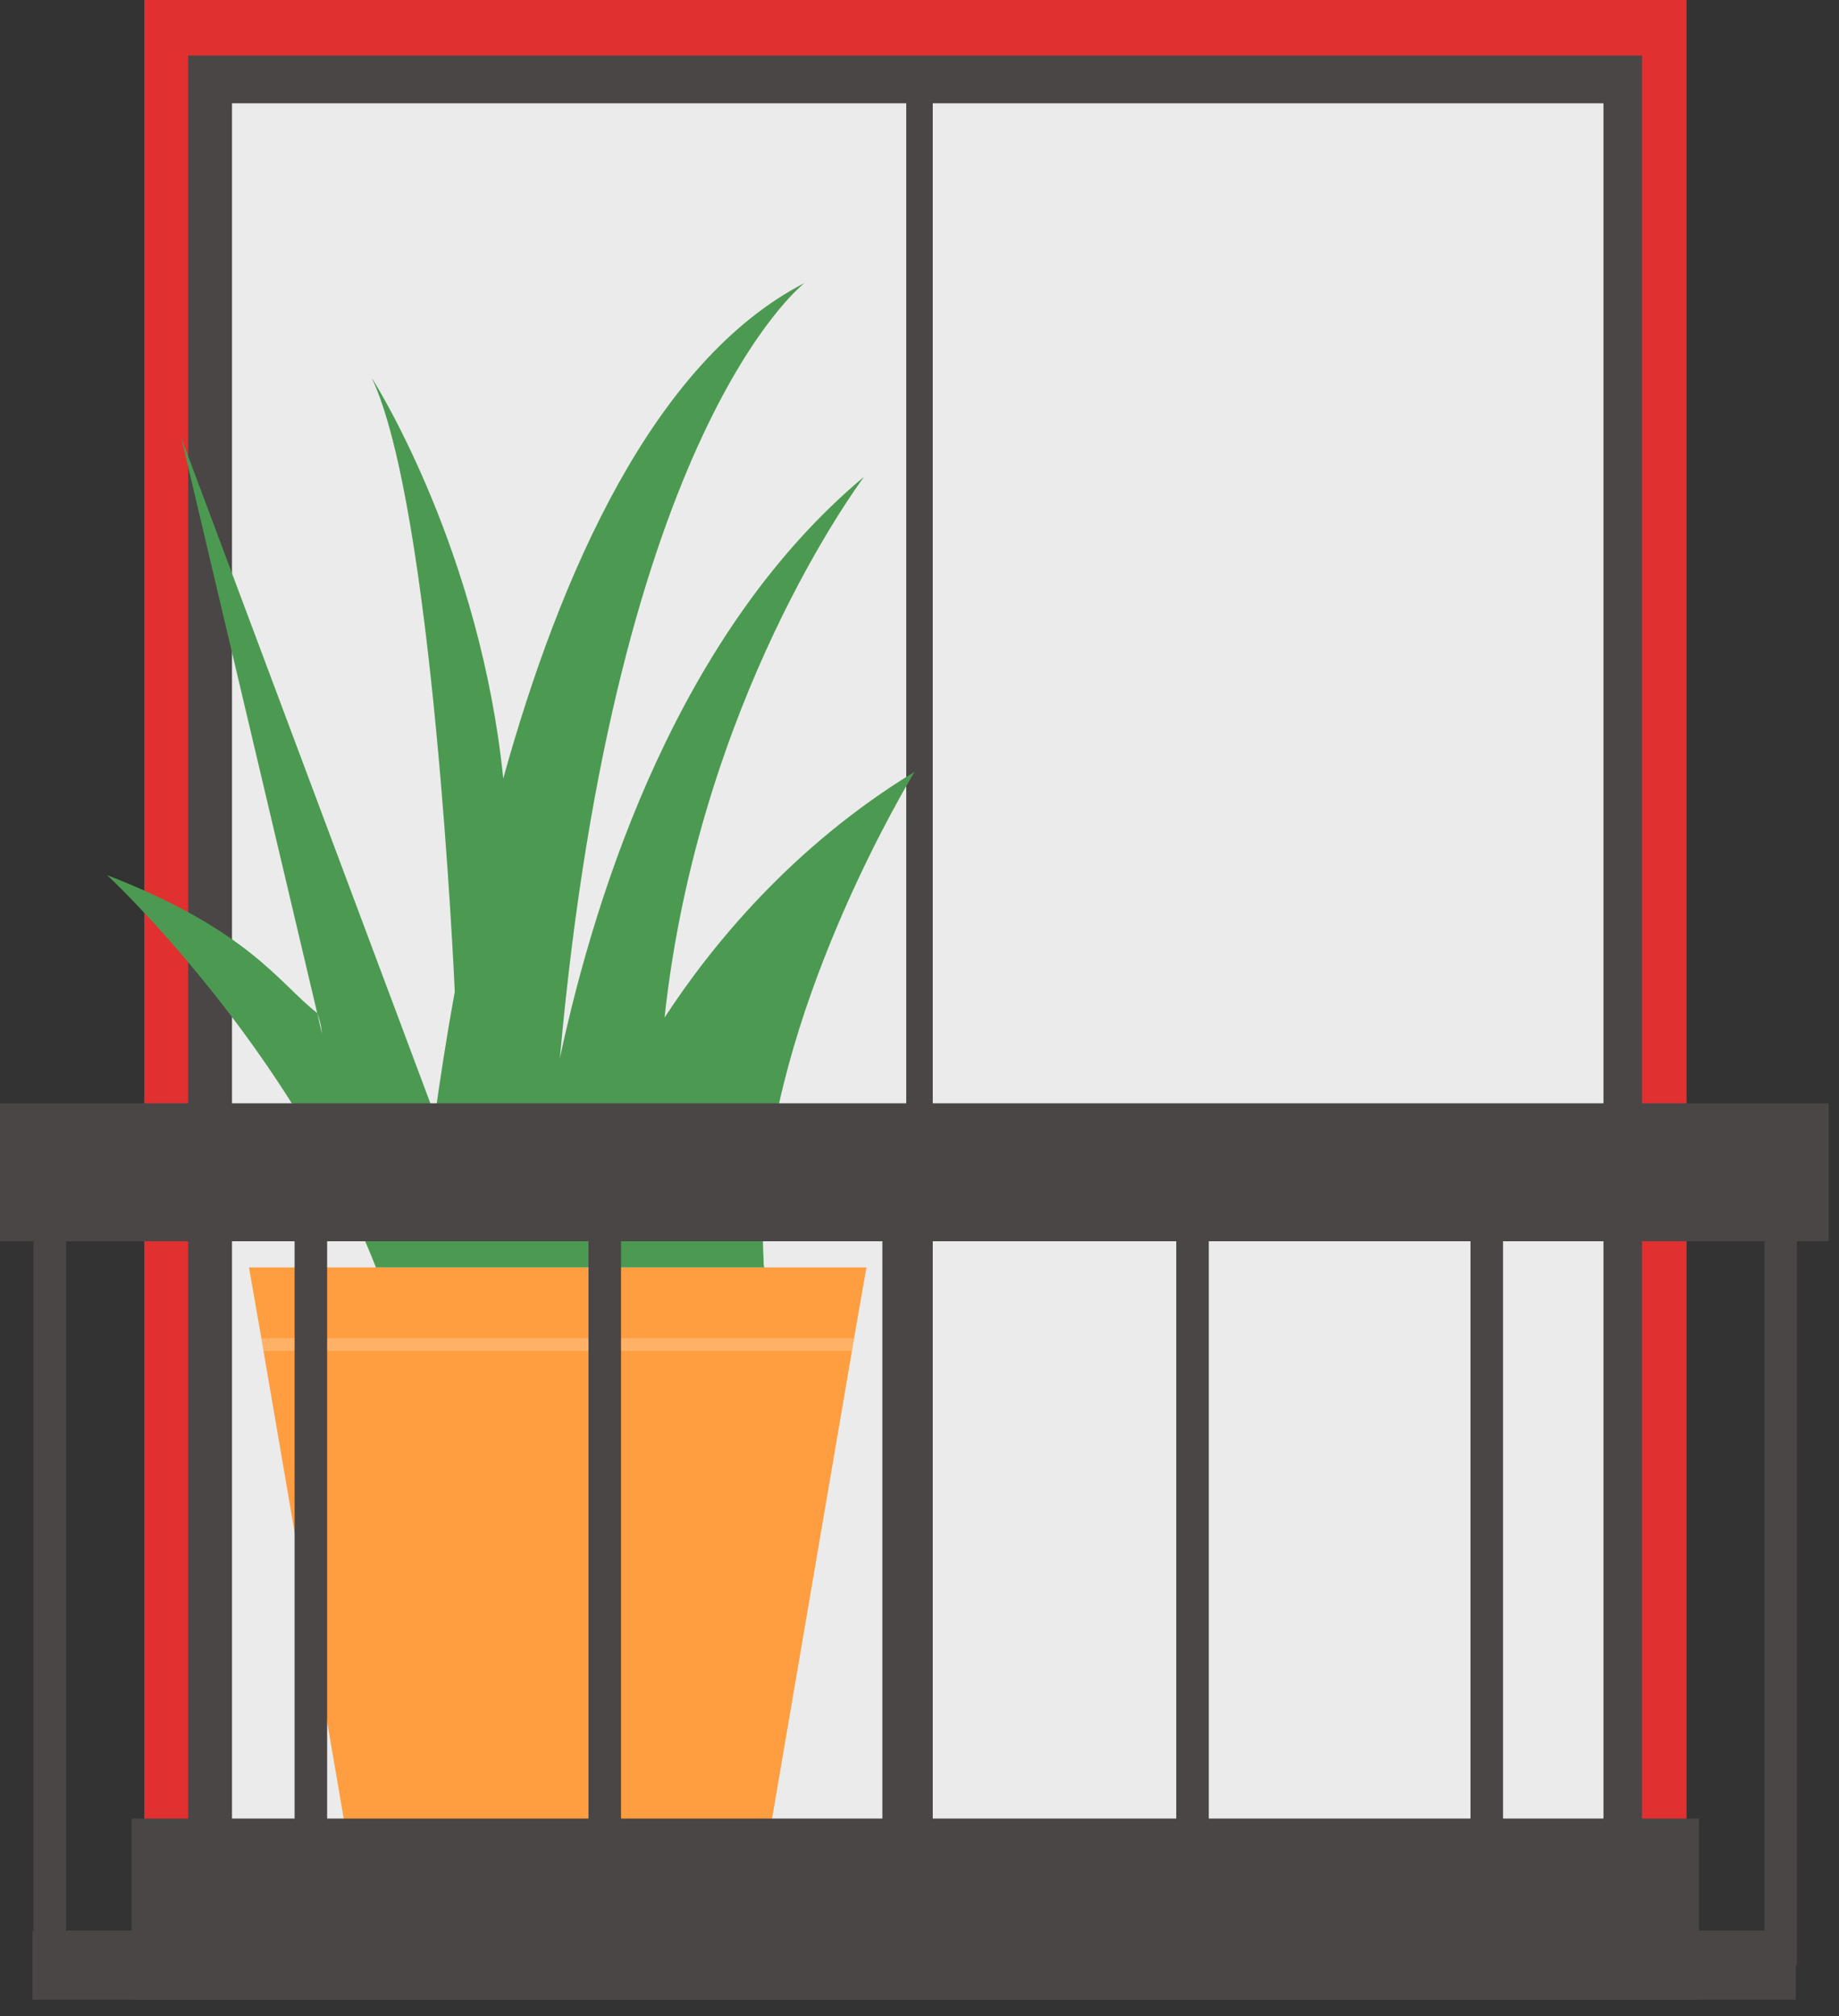 <svg width="52" height="57" viewBox="0 0 52 57" fill="none" xmlns="http://www.w3.org/2000/svg">
<rect x="0" y="0" width="52" height="57" fill="#333333" stroke="none"/>
<path d="M47.69 0H4.08V54.62H47.69V0Z" fill="#E13030"/>
<path d="M46.43 1.57H5.32V53.06H46.43V1.57Z" fill="#4A4646"/>
<path d="M45.34 2.92H6.56V52.62H45.34V2.92Z" fill="#EBEBEB"/>
<mask id="mask0_56_14205" style="mask-type:luminance" maskUnits="userSpaceOnUse" x="6" y="2" width="40" height="51">
<path d="M45.34 2.92H6.56V52.62H45.34V2.92Z" fill="white"/>
</mask>
<path d="M26 2V54" stroke="#4A4646" stroke-width="0.75" stroke-miterlimit="10"/>
<path d="M24.5 35.83L24.15 37.83L24.09 38.19L21.98 50.54L21.919 50.9L21.73 52H9.82L9.63 50.9L9.57 50.54L7.45 38.19L7.39 37.83L7.04 35.83H24.5Z" fill="#FF9E40"/>
<path opacity="0.2" d="M24.15 37.83L24.09 38.19H7.45L7.39 37.83H24.15Z" fill="white"/>
<path d="M21.61 33.91C21.57 34.48 21.56 35.04 21.59 35.6C21.59 35.68 21.59 35.75 21.61 35.83H10.63C8.14 29.47 3.03 24.74 3.03 24.74C7.06 26.31 7.87 27.78 8.97 28.64L9.1 29.21C9.1 29.21 9.1 28.99 8.97 28.64L5.13 12.39L12.3 31.54C12.44 30.54 12.62 29.35 12.86 28.04C12.85 27.84 12.25 14.33 10.51 10.68C10.73 11.03 13.58 15.65 14.23 22.01C15.83 16.25 18.47 10.21 22.75 8C22.66 8.07 17.43 12.19 15.83 29.92C16.87 25.07 19.23 17.83 24.43 13.48C24.22 13.77 19.76 19.82 18.79 28.77C20.11 26.74 22.41 23.92 25.86 21.82C25.75 22.01 22.04 28.1 21.62 33.9L21.61 33.91Z" fill="#4C9A51"/>
<g opacity="0.1">
<path d="M21.61 33.91C21.57 34.48 21.56 35.04 21.59 35.6C21.59 35.68 21.59 35.75 21.61 35.83H10.63C8.14 29.47 3.03 24.74 3.03 24.74C7.06 26.31 7.87 27.78 8.97 28.64L9.1 29.21C9.1 29.21 9.1 28.99 8.97 28.64L5.13 12.39L12.3 31.54C12.44 30.54 12.62 29.35 12.86 28.04C12.85 27.84 12.25 14.33 10.51 10.68C10.73 11.03 13.58 15.65 14.23 22.01C15.83 16.25 18.47 10.21 22.75 8C22.66 8.07 17.43 12.19 15.83 29.92C16.87 25.07 19.23 17.83 24.43 13.48C24.22 13.77 19.76 19.82 18.79 28.77C20.11 26.74 22.41 23.92 25.86 21.82C25.75 22.01 22.04 28.1 21.62 33.9L21.61 33.91Z" fill="#4C9A51"/>
</g>
<path d="M48.04 51.41H3.72V56.53H48.04V51.41Z" fill="#4A4646"/>
<path d="M50.78 54.58H0.92V56.53H50.78V54.58Z" fill="#4A4646"/>
<path d="M51.71 31.19H0V35.09H51.71V31.19Z" fill="#4A4646"/>
<path d="M0.95 34.11L0.95 55.55H1.87L1.87 34.11H0.95Z" fill="#4A4646"/>
<path d="M8.33 34.12L8.33 55.56H9.25L9.25 34.12H8.33Z" fill="#4A4646"/>
<path d="M16.64 34.11V55.55H17.56V34.11H16.64Z" fill="#4A4646"/>
<path d="M24.95 34.11V55.55H25.87V34.11H24.95Z" fill="#4A4646"/>
<path d="M33.26 35.08V56.52H34.18V35.08H33.26Z" fill="#4A4646"/>
<path d="M41.58 34.11V55.55H42.5V34.11H41.58Z" fill="#4A4646"/>
<path d="M49.89 34.11V55.55H50.81V34.11H49.89Z" fill="#4A4646"/>
</svg>

